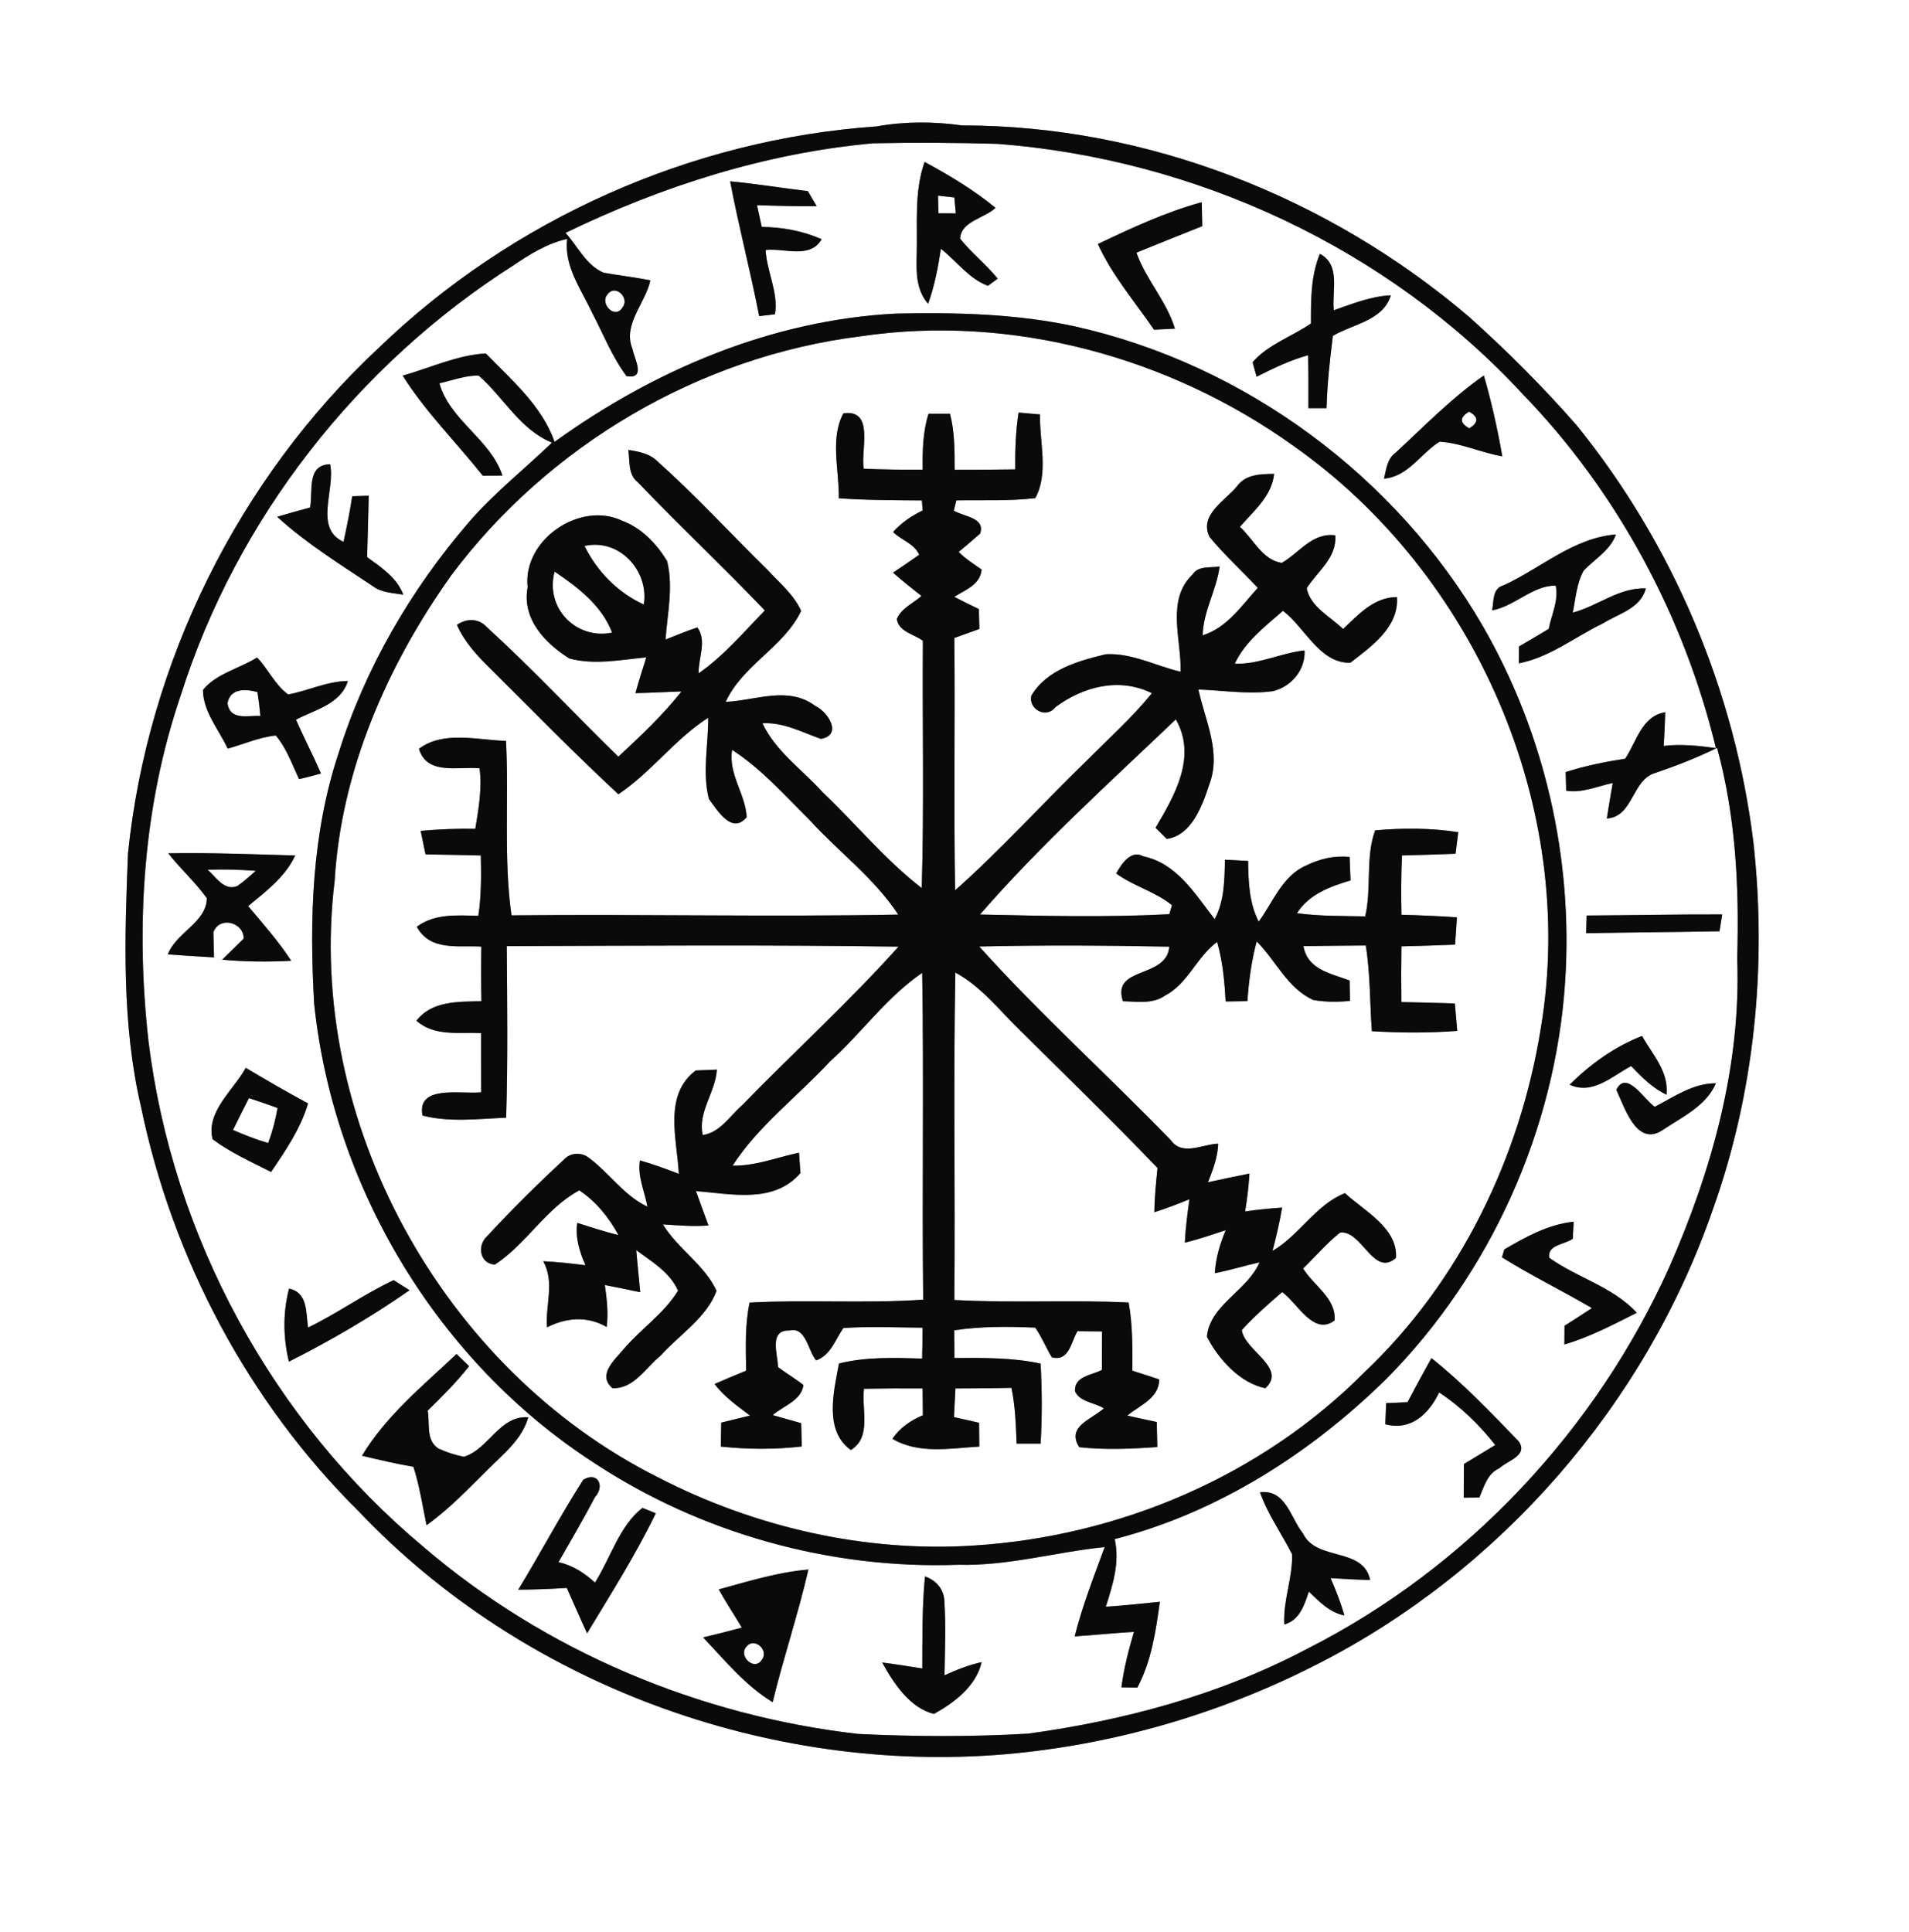 <?xml version="1.0" encoding="UTF-8" ?>
<!DOCTYPE svg PUBLIC "-//W3C//DTD SVG 1.1//EN" "http://www.w3.org/Graphics/SVG/1.1/DTD/svg11.dtd">
<svg width="247pt" height="250pt" viewBox="0 0 247 250" version="1.1" xmlns="http://www.w3.org/2000/svg">
<rect x="0" y="0" width="247" height="250" fill="#808080" stroke="none"/>
<g id="#ffffffff">
<path fill="#ffffff" opacity="1.00" d=" M 0.00 0.00 L 247.00 0.00 L 247.00 250.00 L 0.00 250.00 L 0.00 0.00 M 113.39 16.36 C 89.45 18.02 66.28 28.35 49.01 45.00 C 30.83 61.96 19.11 85.68 16.56 110.40 C 16.13 121.34 15.73 132.47 18.25 143.22 C 22.31 162.88 32.15 181.42 46.43 195.56 C 67.66 217.92 99.37 229.55 130.02 226.97 C 144.05 225.76 157.83 221.75 170.37 215.35 C 194.12 203.29 212.85 181.76 221.58 156.60 C 227.01 141.44 228.63 125.06 226.88 109.09 C 224.49 89.38 216.47 70.41 203.97 54.99 C 199.62 50.03 194.95 45.36 190.04 40.96 C 171.90 25.52 148.39 16.22 124.48 16.23 C 120.78 15.71 117.07 15.70 113.39 16.36 Z" />
<path fill="#ffffff" opacity="1.00" d=" M 73.17 30.13 C 85.67 24.07 99.09 19.80 112.96 18.54 C 118.31 18.43 123.67 18.46 129.02 18.61 C 154.61 20.55 179.54 32.08 197.01 50.98 C 209.24 63.60 217.90 79.73 222.02 96.79 C 219.77 96.49 217.51 96.23 215.26 96.51 C 215.35 95.06 215.42 93.60 215.46 92.15 C 212.43 92.62 211.74 95.98 210.28 98.16 C 207.67 98.56 205.09 99.09 202.58 99.89 C 202.59 100.49 202.62 101.69 202.64 102.30 C 204.70 102.64 206.68 101.72 208.67 101.30 C 208.40 102.83 208.14 104.36 207.90 105.90 C 211.37 105.68 211.11 100.88 214.19 100.00 C 216.91 99.07 219.59 98.03 222.17 96.76 C 224.59 105.64 225.05 114.84 224.77 123.99 C 225.30 137.79 221.51 151.38 216.00 163.91 C 206.52 185.00 189.82 202.85 169.16 213.31 C 157.96 219.24 145.54 222.59 133.03 224.30 C 125.71 224.73 118.35 224.69 111.03 224.34 C 90.50 221.99 70.58 213.65 54.84 200.18 C 35.29 183.87 22.30 159.97 19.21 134.69 C 17.53 119.71 18.50 104.26 23.40 89.93 C 30.62 67.12 46.27 47.17 66.42 34.34 C 68.57 32.88 70.81 31.49 73.38 30.91 C 72.97 34.46 75.17 37.38 76.59 40.42 C 78.04 43.19 79.19 46.15 81.07 48.67 C 83.63 49.07 82.09 46.49 81.83 45.13 C 80.54 41.99 83.51 39.25 84.15 36.27 C 82.14 35.87 80.10 35.64 78.09 35.28 C 75.83 34.31 74.76 31.87 73.17 30.13 M 118.61 33.02 C 118.54 35.23 118.54 37.54 120.09 39.31 C 120.91 37.00 121.38 34.60 121.74 32.19 C 123.76 33.77 125.35 36.06 127.83 36.98 C 128.14 36.74 128.78 36.28 129.09 36.05 C 127.60 34.21 125.70 32.74 124.23 30.88 C 124.33 28.61 127.41 28.24 128.81 26.89 C 125.98 24.57 122.84 22.68 119.63 20.95 C 118.26 24.83 118.73 28.98 118.61 33.02 M 94.47 23.46 C 95.58 29.30 97.09 35.06 98.23 40.90 C 98.74 40.84 99.76 40.72 100.27 40.66 C 100.75 37.90 99.21 35.14 99.06 32.35 C 101.45 32.06 104.82 33.56 106.31 30.95 C 103.86 29.87 101.22 29.39 98.56 29.36 C 98.41 28.66 98.10 27.25 97.95 26.55 C 100.52 26.61 103.10 26.72 105.67 26.68 C 105.39 26.19 104.82 25.22 104.53 24.73 C 101.18 24.34 97.84 23.77 94.47 23.46 M 142.05 31.57 C 143.89 35.62 146.82 39.02 149.32 42.66 C 149.99 42.62 151.34 42.56 152.02 42.52 C 150.94 38.96 148.28 36.18 147.04 32.69 C 149.88 31.54 152.71 30.38 155.56 29.26 C 155.54 28.23 155.51 27.19 155.49 26.16 C 150.81 27.44 146.41 29.50 142.05 31.57 M 169.62 41.85 C 167.14 43.56 164.08 44.55 162.07 46.86 C 162.20 47.33 162.46 48.27 162.59 48.74 C 164.74 47.66 166.92 46.60 169.25 45.96 C 169.31 48.24 169.30 50.52 169.29 52.81 C 169.88 52.81 171.05 52.81 171.64 52.81 C 171.72 49.67 172.07 46.56 172.46 43.45 C 175.06 41.92 178.97 41.48 179.96 38.21 C 177.38 38.32 174.98 39.31 172.58 40.14 C 172.29 37.64 173.53 34.31 170.78 32.84 C 169.60 35.70 169.61 38.80 169.62 41.85 M 71.76 57.17 C 70.11 52.49 66.22 49.19 62.86 45.73 C 59.17 45.93 55.66 47.60 52.10 48.60 C 55.06 53.30 59.03 57.23 62.48 61.56 C 63.12 61.55 64.38 61.54 65.01 61.53 C 63.46 56.81 58.23 54.43 56.85 49.59 C 58.53 49.22 60.18 48.57 61.93 48.59 C 65.17 51.41 67.28 55.59 71.42 57.27 C 67.82 60.72 63.89 63.83 60.62 67.61 C 53.13 76.33 47.22 86.48 43.80 97.47 C 40.34 107.88 40.02 119.00 40.65 129.86 C 43.12 153.68 56.66 176.18 76.79 189.22 C 90.64 198.37 107.41 203.06 124.00 202.45 C 130.40 202.63 136.61 200.80 142.93 200.16 C 141.53 203.98 140.04 207.77 139.05 211.72 C 141.61 211.54 144.16 211.29 146.72 211.13 C 146.03 213.49 145.41 215.86 145.10 218.31 C 145.62 218.32 146.64 218.33 147.16 218.34 C 148.98 214.92 149.55 211.03 150.07 207.24 C 147.74 207.48 145.41 207.73 143.08 207.88 C 143.98 205.04 144.91 202.14 144.23 199.13 C 157.60 195.69 169.60 188.01 179.39 178.39 C 192.88 164.75 201.26 146.12 202.51 126.99 C 203.56 111.08 199.86 94.91 191.90 81.08 C 180.65 61.62 161.07 47.15 139.12 42.24 C 131.52 40.59 123.71 40.41 115.97 40.57 C 99.94 41.38 84.67 47.84 71.76 57.17 M 180.56 58.58 C 179.47 59.37 179.37 60.73 179.07 61.93 C 182.21 61.66 183.80 58.68 186.26 57.15 C 189.05 57.31 191.63 58.57 194.38 59.04 C 193.76 55.51 192.99 52.02 191.99 48.58 C 187.83 51.48 184.28 55.15 180.56 58.58 M 40.12 65.66 C 38.70 66.04 37.28 66.44 35.86 66.86 C 39.63 70.32 44.02 73.01 48.26 75.85 C 49.39 76.69 50.84 76.71 52.18 76.94 C 51.34 74.72 49.33 73.41 47.50 72.08 C 47.57 69.44 47.66 66.79 47.71 64.14 C 47.18 64.16 46.10 64.19 45.57 64.21 C 45.28 66.19 44.87 68.14 44.45 70.10 C 40.56 68.35 43.43 63.31 42.71 60.06 C 39.63 60.15 40.52 63.53 40.12 65.66 M 194.59 75.71 C 193.06 76.11 193.30 77.74 193.06 78.97 C 196.00 78.44 198.34 75.71 201.29 75.77 C 201.70 77.69 200.74 79.52 200.38 81.37 C 199.10 82.13 197.83 82.90 196.54 83.64 C 196.53 84.18 196.53 85.27 196.52 85.82 C 200.55 85.04 203.82 82.37 207.45 80.63 C 209.47 79.37 212.28 78.72 212.96 76.13 C 209.49 75.98 206.74 78.41 203.50 79.26 C 203.87 77.44 203.99 75.50 204.89 73.86 C 206.32 72.31 208.34 71.23 209.08 69.15 C 203.65 69.56 199.39 73.49 194.59 75.71 M 26.26 89.27 C 26.28 92.10 28.32 94.39 29.46 96.86 C 31.53 96.29 33.53 95.38 35.69 95.16 C 37.07 96.81 37.79 98.88 38.69 100.80 C 39.65 100.59 40.59 100.34 41.53 100.07 C 40.51 97.72 39.32 95.45 38.30 93.11 C 40.75 91.81 44.09 91.11 45.01 88.11 C 42.32 88.13 39.89 89.37 37.29 89.85 C 35.59 88.64 34.71 86.56 33.26 85.07 C 30.99 86.49 27.94 87.16 26.26 89.27 M 21.77 110.40 C 23.34 112.41 25.27 114.13 26.76 116.21 C 26.74 119.32 22.78 120.65 21.72 123.48 C 23.71 123.63 25.70 123.76 27.69 123.87 C 27.67 123.05 27.63 121.41 27.61 120.59 C 28.46 118.46 31.56 119.35 31.53 121.44 C 30.61 122.35 29.68 123.26 28.75 124.17 C 31.72 124.44 34.70 124.47 37.68 124.31 C 36.05 121.78 34.03 119.54 32.11 117.23 C 34.41 115.33 36.91 113.46 38.20 110.68 C 32.72 110.54 27.25 110.30 21.77 110.40 M 205.29 118.45 C 205.27 119.02 205.24 120.17 205.23 120.74 C 210.97 120.63 216.73 120.60 222.48 120.49 C 222.56 119.94 222.74 118.85 222.83 118.31 C 216.98 118.29 211.13 118.42 205.29 118.45 M 203.09 140.34 C 206.08 141.71 208.58 139.23 211.05 137.93 C 212.42 139.35 213.80 140.78 215.62 141.63 C 215.95 138.67 213.80 136.43 212.46 134.03 C 208.91 135.41 205.78 137.67 203.09 140.34 M 27.51 147.40 C 29.83 149.14 32.50 150.31 35.07 151.63 C 36.96 148.85 38.90 146.02 39.86 142.76 C 37.13 141.30 34.46 139.74 31.80 138.16 C 30.22 141.03 26.61 143.85 27.51 147.40 M 209.13 141.00 C 210.21 143.29 211.75 148.41 215.09 146.23 C 217.62 144.52 220.73 143.13 222.02 140.16 C 219.06 140.14 216.62 141.90 214.10 143.20 C 212.72 142.26 210.44 138.36 209.13 141.00 M 194.64 161.65 C 194.56 161.91 194.41 162.42 194.34 162.68 C 198.11 165.04 202.13 166.99 205.97 169.24 C 204.80 170.02 203.62 170.78 202.43 171.53 C 202.43 172.14 202.42 173.34 202.41 173.95 C 205.70 172.99 208.73 171.38 211.78 169.85 C 208.70 166.48 204.08 165.34 200.45 162.73 C 200.19 161.01 202.47 161.03 203.50 160.27 C 203.53 159.72 203.58 158.62 203.61 158.07 C 200.34 158.40 197.42 160.03 194.64 161.65 M 39.86 171.76 C 39.57 169.83 39.86 167.24 37.40 166.72 C 36.59 169.83 36.63 173.05 37.38 176.17 C 42.78 173.45 48.03 170.39 52.99 166.93 C 52.48 166.61 51.45 165.96 50.93 165.63 C 47.11 167.42 43.66 169.92 39.86 171.76 M 46.84 188.35 C 49.05 188.87 51.25 189.40 53.49 189.77 C 54.28 192.23 54.67 194.80 55.19 197.33 C 58.12 195.25 60.58 192.63 63.12 190.13 C 65.14 188.10 67.54 186.25 68.35 183.37 C 64.62 183.10 63.23 187.53 60.01 188.48 C 58.87 188.25 57.79 187.90 56.74 187.42 C 55.07 186.35 55.64 184.17 55.34 182.51 C 57.21 180.68 59.08 178.82 60.69 176.76 C 60.29 176.36 59.48 175.58 59.07 175.18 C 54.74 179.27 49.92 183.19 46.84 188.35 M 185.21 175.71 C 184.15 177.60 183.12 179.51 182.11 181.42 C 181.42 181.45 180.04 181.51 179.35 181.54 C 179.32 182.22 179.27 183.59 179.24 184.27 C 182.54 185.16 184.87 182.95 186.21 180.16 C 189.00 181.99 191.40 184.34 193.47 186.96 C 192.11 187.78 190.76 188.60 189.41 189.42 C 189.40 190.87 189.39 192.32 189.39 193.77 C 189.89 193.76 190.90 193.75 191.41 193.75 C 192.02 192.33 192.45 190.64 194.00 189.96 C 195.04 188.97 197.76 188.33 196.51 186.49 C 192.90 182.75 189.28 178.95 185.21 175.71 M 75.47 191.44 C 72.50 196.08 69.92 200.97 67.05 205.68 C 69.15 205.66 71.24 205.58 73.34 205.45 C 74.21 207.40 75.06 209.37 75.96 211.32 C 79.04 206.22 82.25 201.17 84.85 195.79 C 84.42 195.62 83.55 195.26 83.12 195.09 C 80.15 197.40 79.00 201.58 76.98 204.76 C 75.63 203.51 74.08 202.52 72.27 202.11 C 73.85 199.32 75.49 196.56 76.97 193.71 C 78.29 192.31 77.38 190.33 75.47 191.44 M 163.03 193.07 C 164.03 195.93 165.82 198.41 167.18 201.10 C 167.27 204.12 165.99 207.10 166.17 210.18 C 168.18 209.60 168.75 207.69 169.35 205.92 C 170.69 207.22 172.03 208.62 173.94 209.01 C 173.48 207.35 172.84 205.75 172.16 204.18 C 173.87 204.29 175.57 204.38 177.28 204.43 C 176.40 200.12 170.33 202.03 168.60 198.42 C 166.94 196.35 166.38 192.67 163.03 193.07 M 92.99 205.64 C 93.93 207.32 95.00 208.93 95.98 210.58 C 94.31 211.03 92.64 211.46 90.97 211.85 C 93.79 214.82 96.43 218.08 99.97 220.23 C 101.37 214.47 103.27 208.84 104.60 203.07 C 100.63 203.40 96.82 204.60 92.99 205.64 M 119.68 203.96 C 119.30 207.92 119.35 211.90 119.33 215.87 C 117.60 215.60 115.88 215.31 114.15 215.10 C 115.61 217.78 117.76 221.02 120.85 221.75 C 123.48 220.28 126.30 218.16 127.01 215.05 C 125.34 215.41 123.76 216.05 122.21 216.75 C 122.26 213.50 122.40 210.24 122.18 206.99 C 122.06 205.51 121.05 204.43 119.68 203.96 Z" />
<path fill="#ffffff" opacity="1.00" d=" M 121.37 25.31 C 121.90 25.37 122.95 25.49 123.48 25.55 C 123.53 26.07 123.62 27.10 123.67 27.61 C 123.10 27.61 121.98 27.60 121.42 27.60 C 121.41 27.03 121.38 25.88 121.37 25.31 Z" />
<path fill="#ffffff" opacity="1.00" d=" M 78.58 38.12 C 79.60 36.67 81.56 38.57 80.52 39.81 C 79.56 41.36 77.59 39.30 78.58 38.12 Z" />
<path fill="#ffffff" opacity="1.00" d=" M 111.37 43.51 C 130.90 40.61 151.35 46.22 167.33 57.67 C 190.87 74.20 204.13 104.51 199.37 132.98 C 196.70 149.70 188.91 165.84 176.54 177.54 C 163.23 190.96 144.81 198.78 126.03 199.96 C 111.95 200.88 97.67 197.61 85.14 191.14 C 57.26 177.16 39.50 145.02 43.30 113.95 C 44.14 99.66 50.14 86.03 58.37 74.46 C 70.95 57.62 90.49 46.11 111.37 43.51 M 109.12 53.48 C 107.36 56.77 108.60 60.87 108.53 64.47 C 112.11 64.72 115.70 64.72 119.28 64.75 C 119.30 65.07 119.35 65.72 119.38 66.04 C 117.94 66.74 116.62 67.63 115.55 68.83 C 116.58 69.87 118.34 70.35 118.93 71.78 C 117.81 72.56 116.69 73.33 115.55 74.09 C 116.73 75.14 117.98 76.13 119.23 77.10 C 118.16 78.07 116.60 78.69 116.03 80.10 C 116.30 81.76 118.26 82.04 119.41 82.91 C 119.33 93.57 119.58 104.24 119.26 114.90 C 114.55 111.26 110.76 106.61 106.46 102.52 C 103.82 99.58 100.37 97.24 98.65 93.58 C 101.36 93.42 103.75 94.73 106.22 95.60 C 109.08 95.08 107.09 92.07 105.51 91.35 C 102.00 88.70 97.80 90.63 93.90 90.81 C 96.07 86.05 101.42 83.74 103.66 79.04 C 102.71 76.92 100.83 75.39 99.29 73.71 C 94.57 69.09 90.11 64.19 85.18 59.80 C 84.16 58.70 82.70 58.43 81.30 58.21 C 81.51 59.66 81.23 61.41 82.55 62.42 C 87.92 68.03 93.59 73.36 98.96 78.98 C 96.22 81.80 93.64 84.85 90.39 87.12 C 90.34 85.18 91.50 82.90 90.23 81.18 C 88.83 81.63 87.48 82.22 86.11 82.75 C 86.35 79.38 87.15 75.92 86.31 72.58 C 84.94 70.34 83.02 68.31 80.52 67.38 C 75.05 64.76 67.58 69.85 68.27 75.99 C 67.50 80.05 70.50 83.22 73.68 85.20 C 76.93 86.07 80.33 85.36 83.62 85.05 C 83.14 86.59 82.64 88.12 82.22 89.68 C 84.21 89.64 86.19 89.52 88.18 89.46 C 85.75 92.53 82.88 95.23 80.01 97.90 C 74.30 92.33 68.84 86.47 62.94 81.09 C 61.88 79.97 60.33 80.00 59.12 80.85 C 60.09 83.07 61.76 84.86 63.47 86.53 C 68.95 91.98 74.35 97.51 80.01 102.76 C 84.28 99.91 87.32 95.63 91.63 92.86 C 91.66 96.35 90.84 99.92 91.72 103.37 C 92.84 104.88 94.71 108.01 96.61 105.73 C 96.47 102.72 94.20 100.15 94.73 97.02 C 98.57 99.52 101.60 102.97 104.82 106.17 C 108.57 110.27 113.15 113.65 116.22 118.33 C 99.54 118.65 82.86 118.25 66.18 118.43 C 65.13 110.96 65.87 103.37 65.47 95.86 C 61.77 95.75 57.37 94.50 54.21 96.88 C 55.25 100.38 59.35 99.12 62.05 99.41 C 62.39 102.03 61.92 104.64 61.50 107.23 C 59.14 107.19 56.78 107.29 54.43 107.50 C 54.59 108.26 54.90 109.78 55.06 110.54 C 57.45 110.58 59.83 110.62 62.21 110.68 C 62.27 113.29 62.28 115.91 61.89 118.49 C 59.16 118.43 56.26 118.17 53.93 119.90 C 55.65 123.10 59.27 122.29 62.28 122.47 C 62.24 124.82 62.24 127.18 62.29 129.53 C 59.31 129.63 55.93 129.44 53.88 132.06 C 56.21 134.14 59.40 133.52 62.24 133.66 C 62.23 136.21 62.24 138.76 62.26 141.32 C 59.69 141.61 53.88 140.28 54.67 144.33 C 58.19 145.24 61.89 144.75 65.49 144.61 C 65.72 137.21 65.62 129.81 65.57 122.41 C 82.47 122.36 99.36 122.23 116.25 122.48 C 109.85 129.64 102.70 136.11 96.01 143.01 C 94.41 144.40 93.18 146.51 90.93 146.86 C 90.24 143.89 92.59 141.32 92.75 138.39 C 92.07 138.42 90.70 138.47 90.02 138.50 C 85.79 141.68 87.61 147.42 87.83 151.87 C 86.17 151.24 84.51 150.61 82.80 150.14 C 82.46 152.20 83.41 154.13 83.77 156.12 C 80.72 154.69 78.84 151.75 76.18 149.79 C 75.26 149.06 73.79 149.11 72.99 150.01 C 69.54 153.20 66.19 156.52 63.00 159.97 C 61.72 161.15 62.06 163.49 64.03 163.62 C 68.12 160.94 70.65 156.31 74.96 154.01 C 77.11 155.45 78.79 157.52 80.02 159.79 C 78.21 159.37 76.46 158.76 74.69 158.22 C 74.41 160.14 74.99 161.96 75.75 163.70 C 73.93 163.47 72.11 163.27 70.29 163.18 C 71.81 165.95 70.54 168.82 70.78 171.73 C 73.30 170.46 75.98 170.24 78.50 171.69 C 78.72 169.87 78.52 168.05 78.26 166.26 C 79.79 166.56 81.31 166.86 82.84 167.19 C 82.67 165.37 82.47 163.57 82.32 161.75 C 84.32 163.22 86.71 164.64 87.73 166.99 C 85.92 169.96 82.88 171.96 80.65 174.60 C 79.49 175.98 77.26 177.91 79.24 179.60 C 82.00 179.74 83.53 176.96 85.44 175.43 C 87.89 172.69 91.41 170.52 92.71 167.02 C 91.19 163.66 87.70 161.58 85.77 158.41 C 87.73 158.53 89.70 158.72 91.67 158.55 C 91.13 157.07 90.57 155.59 90.05 154.11 C 94.66 154.46 100.10 155.78 103.57 151.77 C 103.52 151.11 103.43 149.80 103.38 149.14 C 100.52 149.74 97.76 150.87 94.79 150.81 C 98.14 145.63 103.20 141.87 107.36 137.36 C 111.48 133.67 114.72 129.00 119.32 125.87 C 119.55 139.96 119.29 154.06 119.45 168.15 C 111.97 168.67 104.47 168.12 96.99 168.53 C 96.37 171.43 96.50 174.40 96.54 177.34 C 95.17 177.89 93.81 178.47 92.46 179.06 C 93.70 180.73 95.41 181.90 97.04 183.15 C 95.80 183.45 94.56 183.75 93.32 184.06 C 93.30 184.83 93.27 186.38 93.26 187.16 C 96.74 187.53 100.26 187.55 103.74 187.15 C 103.72 186.40 103.68 184.89 103.66 184.13 C 102.43 183.78 101.20 183.43 99.98 183.09 C 101.37 181.87 103.65 181.25 103.96 179.20 C 102.90 178.36 101.73 177.68 100.66 176.87 C 100.64 175.19 99.42 172.04 102.19 172.14 C 104.29 171.64 104.55 174.80 105.60 176.01 C 107.50 175.33 108.07 173.32 109.12 171.82 C 112.54 171.59 115.96 171.75 119.37 171.78 C 119.36 173.11 119.34 174.44 119.31 175.77 C 115.71 175.67 112.07 175.53 108.55 176.41 C 107.88 180.04 106.58 185.09 110.09 187.61 C 112.83 185.92 111.44 182.35 111.79 179.68 C 114.32 179.63 116.84 179.62 119.37 179.64 C 119.38 180.79 119.39 181.95 119.41 183.11 C 117.83 183.76 116.44 184.73 115.46 186.15 C 118.88 188.18 122.96 187.38 126.71 187.16 C 126.70 186.39 126.69 184.85 126.68 184.08 C 125.59 183.83 124.51 183.58 123.43 183.35 C 123.49 182.11 123.56 180.88 123.62 179.64 C 126.04 179.63 128.45 179.62 130.87 179.56 C 131.37 181.93 131.44 184.36 131.54 186.78 C 132.57 186.78 133.61 186.78 134.64 186.78 C 134.85 183.33 134.83 179.87 134.64 176.42 C 130.97 175.63 127.22 175.68 123.49 175.70 C 123.48 174.50 123.48 173.31 123.46 172.12 C 126.93 171.59 130.45 171.62 133.94 171.77 C 134.79 172.97 135.33 174.35 136.09 175.61 C 138.35 176.19 138.56 173.65 139.41 172.23 C 140.47 172.24 141.53 172.25 142.59 172.26 C 142.58 173.92 142.58 175.58 142.57 177.24 C 141.25 177.95 139.01 178.02 139.09 179.99 C 139.69 181.42 141.64 181.44 142.82 182.22 C 141.22 183.66 137.94 184.55 139.64 187.24 C 143.00 187.61 146.38 187.46 149.74 187.22 C 149.73 186.41 149.69 184.79 149.67 183.98 C 148.40 183.71 147.13 183.44 145.86 183.15 C 147.50 181.79 149.95 180.94 149.99 178.47 C 148.84 178.08 147.67 177.71 146.51 177.34 C 146.53 174.40 146.56 171.43 146.03 168.52 C 138.52 168.15 130.99 168.62 123.48 168.19 C 123.61 154.07 123.34 139.95 123.61 125.83 C 126.90 127.60 129.21 130.60 131.83 133.16 C 137.84 139.12 143.91 145.01 149.77 151.12 C 149.57 153.02 149.38 154.92 149.36 156.84 C 150.90 156.36 152.40 155.77 153.90 155.16 C 153.63 157.02 153.40 158.90 153.30 160.78 C 155.10 160.34 156.84 159.74 158.59 159.16 C 157.85 160.94 157.29 162.79 157.18 164.73 C 159.13 164.35 161.03 163.76 162.97 163.32 C 161.39 167.02 156.53 168.82 156.16 172.95 C 157.64 175.84 160.43 178.94 163.72 179.61 C 166.62 176.99 160.96 174.69 160.68 172.08 C 162.29 170.31 164.08 168.73 165.90 167.17 C 167.91 168.63 169.96 172.89 172.68 170.84 C 172.91 167.97 169.96 166.34 168.61 164.12 C 170.20 162.57 171.65 160.86 173.39 159.47 C 176.22 159.13 177.71 165.31 180.62 162.75 C 180.88 158.88 176.52 156.69 174.02 154.37 C 170.24 155.86 168.14 159.81 164.65 161.84 C 165.13 159.99 165.57 158.12 165.89 156.24 C 164.29 156.35 162.69 156.51 161.10 156.74 C 161.37 155.11 161.57 153.48 161.66 151.84 C 159.87 152.19 158.08 152.57 156.30 152.96 C 156.93 151.35 157.56 149.72 157.62 147.97 C 155.61 148.03 152.98 149.62 151.49 147.52 C 143.32 139.07 134.56 131.20 126.70 122.46 C 134.89 122.27 143.09 122.32 151.29 122.48 C 150.96 126.68 143.79 124.95 145.29 129.54 C 147.10 129.58 149.12 129.94 150.71 128.83 C 153.71 127.28 154.83 123.81 157.48 121.87 C 158.20 124.37 158.44 126.97 158.58 129.57 C 159.52 129.55 160.46 129.54 161.40 129.53 C 161.58 126.92 161.92 124.33 162.60 121.80 C 165.10 124.29 166.57 127.88 169.95 129.39 C 171.51 129.64 173.08 129.67 174.67 129.49 C 174.66 128.83 174.63 127.52 174.62 126.86 C 172.18 125.93 169.17 125.46 168.65 122.41 C 171.33 122.36 174.02 122.36 176.71 122.33 C 177.31 126.00 177.23 129.72 177.50 133.42 C 181.18 133.64 184.87 133.66 188.55 133.38 C 188.45 132.19 188.35 131.01 188.24 129.83 C 185.93 129.75 183.62 129.69 181.32 129.65 C 181.29 127.24 181.29 124.84 181.33 122.44 C 183.64 122.38 185.96 122.32 188.27 122.22 C 188.35 121.04 188.43 119.86 188.51 118.68 C 186.12 118.52 183.72 118.42 181.33 118.35 C 181.28 115.79 181.28 113.23 181.40 110.68 C 183.71 110.62 186.02 110.55 188.33 110.46 C 188.42 109.76 188.59 108.37 188.68 107.67 C 185.13 107.11 181.50 107.12 177.93 107.43 C 176.65 110.89 177.49 114.91 176.64 118.56 C 173.69 118.50 170.73 118.55 167.81 118.15 C 169.38 115.69 172.09 114.71 174.74 113.91 C 174.71 113.15 174.65 111.64 174.62 110.88 C 172.68 110.66 170.78 111.11 169.04 111.96 C 165.93 113.27 164.74 116.70 162.86 119.24 C 161.61 116.79 161.53 114.07 161.49 111.39 C 160.49 111.34 159.49 111.28 158.50 111.23 C 158.42 113.85 158.44 116.54 157.16 118.92 C 154.63 115.67 152.29 111.71 147.93 110.79 C 146.31 109.88 145.08 111.83 144.42 113.01 C 146.66 114.67 149.47 115.34 151.64 117.12 C 151.55 117.41 151.37 117.99 151.29 118.28 C 143.14 118.71 134.96 118.50 126.80 118.32 C 134.62 109.32 143.52 101.30 152.14 93.07 C 154.89 97.93 152.00 102.89 149.51 107.10 C 149.87 107.46 150.60 108.18 150.96 108.54 C 154.18 108.10 155.58 104.22 156.48 101.46 C 158.04 97.34 155.93 93.23 155.06 89.21 C 158.28 89.32 161.51 89.87 164.73 89.42 C 167.09 88.83 168.93 86.66 168.79 84.15 C 165.72 84.49 162.90 85.98 159.76 85.87 C 161.11 83.01 163.68 81.06 166.00 79.03 C 168.87 81.20 170.73 85.83 174.71 85.75 C 177.45 83.63 181.02 81.15 180.75 77.25 C 177.79 77.25 175.75 79.51 173.78 81.39 C 172.13 79.76 169.56 78.56 169.07 76.11 C 170.47 73.90 173.00 72.17 172.77 69.26 C 169.76 68.88 168.14 71.52 165.85 72.82 C 163.37 72.50 162.15 69.71 160.43 68.16 C 162.21 66.11 164.55 64.20 164.86 61.31 C 163.06 61.33 161.12 61.36 159.99 62.99 C 158.44 64.81 155.12 66.67 156.50 69.47 C 158.43 71.81 160.68 73.85 162.74 76.06 C 160.64 78.37 158.76 81.22 155.61 82.20 C 155.68 79.08 157.41 76.35 157.80 73.29 C 156.63 73.51 155.08 73.14 154.31 74.32 C 150.84 77.61 152.87 82.75 152.76 86.91 C 149.54 86.16 146.44 84.45 143.07 84.65 C 139.51 85.50 135.42 86.65 133.44 90.01 C 133.03 91.77 135.40 93.04 136.56 91.49 C 140.18 88.82 144.81 87.60 149.04 89.69 C 146.46 92.87 143.39 95.61 140.51 98.51 C 134.82 104.02 129.51 109.93 123.58 115.19 C 123.39 104.31 123.59 93.42 123.48 82.54 C 124.56 82.15 125.64 81.77 126.72 81.38 C 126.69 80.52 126.67 79.66 126.65 78.80 C 125.58 78.29 124.52 77.76 123.47 77.22 C 124.92 76.30 126.83 75.66 127.01 73.69 C 125.99 72.97 124.91 72.30 124.04 71.41 C 124.98 70.64 125.91 69.84 126.82 69.03 C 127.53 66.94 124.61 66.83 123.41 66.07 C 123.50 65.74 123.66 65.07 123.74 64.74 C 127.14 64.68 130.57 64.85 133.95 64.45 C 135.71 61.27 134.49 57.17 134.56 53.62 C 133.87 53.56 132.48 53.44 131.79 53.38 C 131.42 55.81 131.33 58.28 131.36 60.73 C 128.75 60.77 126.13 60.78 123.52 60.78 C 123.52 58.35 123.53 55.90 122.92 53.53 C 122.22 53.53 120.83 53.53 120.14 53.53 C 119.40 55.88 119.35 58.34 119.38 60.77 C 116.84 60.78 114.29 60.76 111.75 60.64 C 111.35 58.22 113.19 52.89 109.12 53.48 Z" />
<path fill="#ffffff" opacity="1.00" d=" M 190.08 53.26 C 191.32 53.94 191.33 54.66 190.10 55.42 C 188.85 54.71 188.84 53.99 190.08 53.26 Z" />
<path fill="#ffffff" opacity="1.00" d=" M 75.63 70.64 C 80.11 69.61 84.00 73.84 83.30 78.21 C 79.96 76.70 77.24 73.92 75.63 70.64 Z" />
<path fill="#ffffff" opacity="1.00" d=" M 71.76 73.96 C 74.77 75.98 77.86 78.34 79.20 81.85 C 74.50 82.81 70.50 78.62 71.76 73.96 Z" />
<path fill="#ffffff" opacity="1.00" d=" M 29.44 90.99 C 29.79 89.01 31.79 89.13 33.31 89.54 C 33.47 90.57 33.60 91.60 33.69 92.63 C 32.07 92.54 29.76 93.27 29.44 90.99 Z" />
<path fill="#ffffff" opacity="1.00" d=" M 26.86 112.53 C 28.94 112.46 31.02 112.51 33.10 112.67 C 32.32 113.34 31.56 114.06 30.70 114.64 C 29.01 115.32 27.94 113.45 26.86 112.53 Z" />
<path fill="#ffffff" opacity="1.00" d=" M 32.21 142.08 C 33.45 142.48 34.69 142.90 35.91 143.35 C 35.65 144.90 35.24 146.42 34.70 147.89 C 33.14 147.44 31.64 146.84 30.15 146.20 C 30.82 144.82 31.51 143.45 32.21 142.08 Z" />
<path fill="#ffffff" opacity="1.00" d=" M 96.54 213.10 C 97.55 211.72 99.57 213.49 98.56 214.76 C 97.62 216.24 95.53 214.31 96.54 213.10 Z" />
</g>
<g id="#0a0a0aff">
<path fill="#0a0a0a" opacity="1.00" d=" M 113.39 16.36 C 117.07 15.70 120.78 15.71 124.48 16.23 C 148.39 16.22 171.90 25.52 190.04 40.96 C 194.95 45.36 199.62 50.03 203.97 54.99 C 216.47 70.41 224.49 89.38 226.88 109.09 C 228.63 125.06 227.01 141.44 221.58 156.60 C 212.85 181.76 194.12 203.29 170.37 215.35 C 157.83 221.75 144.05 225.76 130.02 226.97 C 99.37 229.55 67.66 217.92 46.43 195.56 C 32.15 181.42 22.31 162.88 18.25 143.22 C 15.73 132.47 16.13 121.34 16.56 110.40 C 19.11 85.68 30.83 61.96 49.01 45.00 C 66.28 28.35 89.45 18.02 113.39 16.36 M 73.17 30.13 C 74.76 31.87 75.83 34.31 78.09 35.28 C 80.10 35.64 82.14 35.87 84.15 36.27 C 83.51 39.25 80.54 41.99 81.83 45.13 C 82.09 46.49 83.63 49.07 81.07 48.67 C 79.19 46.15 78.04 43.19 76.59 40.42 C 75.17 37.38 72.97 34.46 73.38 30.91 C 70.81 31.49 68.57 32.88 66.42 34.34 C 46.27 47.17 30.62 67.12 23.40 89.93 C 18.50 104.26 17.53 119.71 19.21 134.69 C 22.30 159.97 35.29 183.87 54.84 200.18 C 70.58 213.65 90.50 221.99 111.03 224.34 C 118.35 224.69 125.71 224.73 133.03 224.30 C 145.54 222.59 157.96 219.24 169.16 213.31 C 189.82 202.85 206.52 185.00 216.00 163.91 C 221.51 151.38 225.30 137.79 224.77 123.99 C 225.05 114.84 224.59 105.64 222.17 96.76 C 219.59 98.03 216.91 99.07 214.19 100.00 C 211.11 100.88 211.37 105.68 207.90 105.90 C 208.14 104.36 208.40 102.83 208.67 101.30 C 206.68 101.72 204.70 102.64 202.64 102.30 C 202.62 101.69 202.59 100.49 202.58 99.89 C 205.09 99.09 207.67 98.56 210.28 98.16 C 211.74 95.98 212.43 92.62 215.46 92.15 C 215.42 93.60 215.35 95.06 215.26 96.51 C 217.51 96.23 219.77 96.49 222.02 96.79 C 217.90 79.73 209.24 63.60 197.01 50.98 C 179.54 32.08 154.61 20.55 129.02 18.61 C 123.67 18.46 118.31 18.43 112.96 18.54 C 99.09 19.80 85.67 24.07 73.17 30.13 M 78.58 38.12 C 77.59 39.30 79.56 41.36 80.52 39.81 C 81.56 38.57 79.60 36.67 78.58 38.12 Z" />
<path fill="#0a0a0a" opacity="1.00" d=" M 118.61 33.02 C 118.73 28.98 118.26 24.83 119.63 20.95 C 122.84 22.68 125.98 24.57 128.81 26.89 C 127.41 28.24 124.33 28.61 124.23 30.88 C 125.70 32.74 127.60 34.21 129.09 36.05 C 128.78 36.28 128.14 36.74 127.83 36.98 C 125.35 36.06 123.76 33.77 121.74 32.19 C 121.38 34.60 120.91 37.00 120.09 39.31 C 118.54 37.54 118.54 35.23 118.61 33.02 M 121.37 25.31 C 121.38 25.88 121.41 27.03 121.42 27.60 C 121.98 27.60 123.10 27.61 123.67 27.61 C 123.62 27.10 123.53 26.07 123.48 25.55 C 122.95 25.49 121.90 25.37 121.37 25.31 Z" />
<path fill="#0a0a0a" opacity="1.00" d=" M 94.47 23.46 C 97.84 23.77 101.18 24.34 104.53 24.73 C 104.82 25.22 105.39 26.19 105.67 26.68 C 103.10 26.72 100.52 26.61 97.95 26.55 C 98.10 27.25 98.41 28.66 98.56 29.36 C 101.22 29.39 103.86 29.87 106.31 30.95 C 104.82 33.56 101.45 32.06 99.06 32.35 C 99.21 35.14 100.75 37.90 100.27 40.66 C 99.76 40.72 98.74 40.84 98.23 40.90 C 97.09 35.06 95.58 29.30 94.47 23.46 Z" />
<path fill="#0a0a0a" opacity="1.00" d=" M 142.05 31.57 C 146.41 29.50 150.81 27.44 155.49 26.16 C 155.51 27.19 155.54 28.23 155.56 29.26 C 152.71 30.38 149.88 31.54 147.04 32.69 C 148.28 36.18 150.94 38.96 152.02 42.52 C 151.34 42.56 149.99 42.62 149.32 42.66 C 146.82 39.02 143.89 35.62 142.05 31.57 Z" />
<path fill="#0a0a0a" opacity="1.00" d=" M 169.62 41.85 C 169.61 38.80 169.60 35.70 170.78 32.84 C 173.53 34.31 172.29 37.64 172.58 40.14 C 174.98 39.31 177.38 38.32 179.96 38.21 C 178.97 41.48 175.06 41.92 172.46 43.45 C 172.07 46.56 171.72 49.67 171.64 52.81 C 171.05 52.81 169.88 52.81 169.29 52.81 C 169.30 50.52 169.31 48.24 169.25 45.96 C 166.92 46.60 164.74 47.66 162.59 48.74 C 162.46 48.27 162.20 47.33 162.07 46.86 C 164.08 44.55 167.14 43.56 169.62 41.85 Z" />
<path fill="#0a0a0a" opacity="1.00" d=" M 71.76 57.17 C 84.67 47.84 99.94 41.38 115.97 40.57 C 123.71 40.41 131.52 40.59 139.12 42.24 C 161.07 47.15 180.65 61.62 191.90 81.08 C 199.86 94.91 203.56 111.08 202.51 126.99 C 201.26 146.12 192.88 164.75 179.39 178.39 C 169.60 188.01 157.60 195.69 144.23 199.13 C 144.91 202.14 143.98 205.04 143.08 207.88 C 145.41 207.73 147.74 207.48 150.07 207.24 C 149.55 211.03 148.98 214.92 147.16 218.34 C 146.64 218.33 145.62 218.32 145.10 218.31 C 145.41 215.86 146.03 213.49 146.72 211.13 C 144.16 211.29 141.61 211.54 139.05 211.72 C 140.04 207.77 141.53 203.98 142.93 200.16 C 136.61 200.80 130.40 202.63 124.00 202.45 C 107.41 203.06 90.64 198.37 76.79 189.22 C 56.66 176.18 43.12 153.68 40.65 129.86 C 40.02 119.00 40.34 107.88 43.80 97.47 C 47.22 86.48 53.13 76.33 60.62 67.61 C 63.89 63.83 67.82 60.72 71.42 57.27 C 67.28 55.59 65.17 51.41 61.93 48.59 C 60.18 48.57 58.53 49.22 56.85 49.59 C 58.23 54.43 63.46 56.81 65.01 61.53 C 64.38 61.54 63.12 61.55 62.48 61.56 C 59.03 57.23 55.06 53.30 52.10 48.60 C 55.66 47.60 59.17 45.93 62.86 45.73 C 66.22 49.19 70.11 52.49 71.76 57.17 M 111.37 43.51 C 90.49 46.11 70.95 57.62 58.37 74.46 C 50.14 86.03 44.14 99.66 43.30 113.95 C 39.50 145.02 57.26 177.16 85.14 191.14 C 97.67 197.61 111.95 200.88 126.03 199.96 C 144.81 198.78 163.23 190.96 176.54 177.54 C 188.91 165.84 196.70 149.70 199.37 132.98 C 204.13 104.51 190.87 74.20 167.33 57.67 C 151.35 46.22 130.90 40.61 111.37 43.51 Z" />
<path fill="#0a0a0a" opacity="1.00" d=" M 180.56 58.58 C 184.28 55.15 187.83 51.48 191.99 48.58 C 192.99 52.02 193.76 55.51 194.38 59.04 C 191.63 58.57 189.05 57.31 186.26 57.15 C 183.80 58.68 182.21 61.66 179.07 61.93 C 179.37 60.73 179.47 59.37 180.56 58.58 M 190.08 53.26 C 188.84 53.99 188.85 54.71 190.10 55.42 C 191.33 54.66 191.32 53.94 190.08 53.26 Z" />
<path fill="#0a0a0a" opacity="1.00" d=" M 109.12 53.48 C 113.19 52.89 111.35 58.22 111.75 60.64 C 114.29 60.76 116.84 60.78 119.38 60.77 C 119.35 58.34 119.40 55.88 120.14 53.53 C 120.83 53.53 122.22 53.53 122.92 53.53 C 123.53 55.90 123.52 58.35 123.52 60.78 C 126.13 60.78 128.75 60.77 131.36 60.73 C 131.33 58.28 131.42 55.81 131.79 53.38 C 132.48 53.44 133.87 53.56 134.56 53.62 C 134.49 57.17 135.71 61.27 133.95 64.45 C 130.57 64.85 127.14 64.68 123.74 64.74 C 123.66 65.07 123.50 65.74 123.41 66.07 C 124.61 66.83 127.53 66.94 126.82 69.03 C 125.91 69.84 124.98 70.64 124.04 71.41 C 124.91 72.30 125.99 72.97 127.01 73.69 C 126.83 75.66 124.92 76.30 123.47 77.22 C 124.52 77.76 125.58 78.29 126.65 78.80 C 126.67 79.66 126.69 80.52 126.72 81.38 C 125.64 81.77 124.56 82.15 123.48 82.54 C 123.59 93.42 123.39 104.31 123.58 115.19 C 129.51 109.93 134.82 104.02 140.51 98.51 C 143.39 95.61 146.46 92.87 149.04 89.69 C 144.81 87.60 140.18 88.82 136.56 91.49 C 135.40 93.04 133.03 91.77 133.44 90.01 C 135.42 86.65 139.51 85.50 143.07 84.65 C 146.44 84.45 149.54 86.16 152.76 86.91 C 152.87 82.75 150.84 77.61 154.31 74.32 C 155.08 73.14 156.63 73.51 157.80 73.29 C 157.41 76.35 155.68 79.08 155.61 82.20 C 158.76 81.22 160.64 78.37 162.74 76.06 C 160.68 73.85 158.43 71.81 156.50 69.47 C 155.12 66.67 158.44 64.81 159.99 62.99 C 161.12 61.36 163.06 61.33 164.86 61.31 C 164.55 64.20 162.21 66.11 160.43 68.16 C 162.15 69.71 163.37 72.50 165.85 72.82 C 168.14 71.52 169.76 68.88 172.77 69.26 C 173.00 72.17 170.47 73.90 169.07 76.11 C 169.56 78.56 172.13 79.76 173.78 81.39 C 175.75 79.51 177.79 77.25 180.75 77.25 C 181.02 81.15 177.45 83.63 174.71 85.75 C 170.73 85.83 168.87 81.20 166.00 79.03 C 163.68 81.06 161.11 83.01 159.76 85.87 C 162.90 85.98 165.72 84.49 168.79 84.15 C 168.93 86.66 167.09 88.83 164.73 89.42 C 161.51 89.87 158.28 89.32 155.06 89.21 C 155.93 93.23 158.04 97.34 156.48 101.46 C 155.58 104.22 154.18 108.10 150.96 108.54 C 150.60 108.18 149.87 107.46 149.51 107.10 C 152.00 102.89 154.89 97.93 152.14 93.07 C 143.52 101.30 134.62 109.32 126.80 118.32 C 134.96 118.50 143.14 118.71 151.29 118.28 C 151.37 117.99 151.55 117.41 151.64 117.12 C 149.47 115.34 146.66 114.67 144.42 113.01 C 145.08 111.83 146.31 109.88 147.93 110.79 C 152.29 111.71 154.63 115.67 157.16 118.92 C 158.44 116.54 158.42 113.85 158.50 111.23 C 159.49 111.28 160.49 111.34 161.49 111.39 C 161.53 114.07 161.61 116.79 162.86 119.24 C 164.74 116.70 165.93 113.27 169.04 111.96 C 170.78 111.11 172.68 110.66 174.62 110.88 C 174.65 111.64 174.71 113.15 174.74 113.91 C 172.09 114.71 169.38 115.69 167.81 118.15 C 170.73 118.55 173.69 118.50 176.64 118.56 C 177.49 114.91 176.65 110.89 177.93 107.43 C 181.50 107.12 185.13 107.11 188.68 107.67 C 188.59 108.37 188.42 109.76 188.33 110.46 C 186.02 110.55 183.71 110.62 181.40 110.68 C 181.28 113.23 181.28 115.79 181.33 118.35 C 183.72 118.42 186.12 118.52 188.51 118.68 C 188.43 119.86 188.35 121.04 188.27 122.22 C 185.96 122.32 183.64 122.38 181.33 122.44 C 181.29 124.84 181.29 127.24 181.32 129.65 C 183.62 129.69 185.93 129.75 188.24 129.83 C 188.35 131.01 188.45 132.19 188.55 133.38 C 184.87 133.66 181.18 133.64 177.50 133.42 C 177.23 129.72 177.31 126.00 176.71 122.33 C 174.02 122.36 171.33 122.36 168.65 122.41 C 169.17 125.46 172.18 125.93 174.62 126.86 C 174.63 127.52 174.66 128.83 174.67 129.49 C 173.08 129.67 171.51 129.64 169.95 129.39 C 166.57 127.88 165.10 124.29 162.60 121.80 C 161.92 124.33 161.58 126.92 161.40 129.53 C 160.46 129.54 159.52 129.55 158.58 129.57 C 158.44 126.97 158.20 124.37 157.48 121.87 C 154.83 123.81 153.71 127.28 150.71 128.83 C 149.12 129.94 147.10 129.58 145.29 129.54 C 143.79 124.95 150.96 126.68 151.29 122.48 C 143.09 122.32 134.89 122.27 126.70 122.46 C 134.56 131.20 143.32 139.07 151.49 147.52 C 152.98 149.62 155.61 148.03 157.62 147.97 C 157.56 149.72 156.93 151.35 156.30 152.96 C 158.08 152.57 159.87 152.19 161.66 151.84 C 161.57 153.48 161.37 155.11 161.10 156.74 C 162.69 156.51 164.29 156.35 165.89 156.24 C 165.57 158.12 165.13 159.99 164.65 161.84 C 168.14 159.81 170.24 155.86 174.02 154.37 C 176.52 156.69 180.88 158.88 180.62 162.75 C 177.71 165.31 176.22 159.13 173.39 159.47 C 171.65 160.86 170.20 162.57 168.61 164.12 C 169.96 166.34 172.91 167.97 172.68 170.84 C 169.96 172.89 167.91 168.63 165.90 167.17 C 164.08 168.73 162.29 170.31 160.68 172.08 C 160.96 174.69 166.62 176.99 163.72 179.61 C 160.43 178.94 157.64 175.84 156.16 172.95 C 156.53 168.82 161.39 167.02 162.97 163.32 C 161.03 163.76 159.13 164.35 157.18 164.73 C 157.29 162.79 157.85 160.94 158.59 159.16 C 156.84 159.74 155.10 160.34 153.30 160.78 C 153.40 158.90 153.63 157.02 153.90 155.16 C 152.40 155.77 150.90 156.36 149.36 156.84 C 149.38 154.92 149.57 153.02 149.77 151.12 C 143.91 145.01 137.84 139.12 131.83 133.16 C 129.21 130.60 126.90 127.60 123.61 125.83 C 123.34 139.95 123.61 154.07 123.48 168.19 C 130.99 168.62 138.52 168.15 146.03 168.52 C 146.56 171.43 146.53 174.40 146.51 177.34 C 147.67 177.71 148.84 178.08 149.99 178.47 C 149.95 180.94 147.50 181.79 145.86 183.15 C 147.13 183.44 148.40 183.71 149.67 183.98 C 149.69 184.79 149.73 186.41 149.74 187.22 C 146.38 187.46 143.00 187.61 139.64 187.24 C 137.94 184.55 141.22 183.66 142.82 182.22 C 141.64 181.44 139.69 181.42 139.09 179.99 C 139.01 178.02 141.25 177.95 142.57 177.24 C 142.58 175.58 142.58 173.92 142.59 172.26 C 141.53 172.25 140.47 172.24 139.41 172.23 C 138.56 173.65 138.35 176.19 136.09 175.61 C 135.33 174.35 134.79 172.97 133.94 171.77 C 130.45 171.62 126.93 171.59 123.46 172.12 C 123.48 173.31 123.48 174.50 123.49 175.70 C 127.22 175.68 130.97 175.63 134.64 176.42 C 134.83 179.87 134.85 183.33 134.64 186.78 C 133.61 186.78 132.57 186.78 131.54 186.78 C 131.44 184.36 131.37 181.93 130.87 179.56 C 128.45 179.62 126.04 179.63 123.62 179.64 C 123.56 180.88 123.49 182.11 123.43 183.35 C 124.51 183.58 125.59 183.83 126.68 184.08 C 126.69 184.85 126.70 186.39 126.71 187.16 C 122.96 187.38 118.88 188.18 115.46 186.15 C 116.44 184.73 117.83 183.76 119.41 183.11 C 119.39 181.95 119.38 180.79 119.37 179.64 C 116.84 179.62 114.32 179.63 111.79 179.68 C 111.44 182.35 112.83 185.92 110.09 187.61 C 106.58 185.09 107.88 180.04 108.55 176.41 C 112.07 175.53 115.71 175.67 119.31 175.77 C 119.34 174.44 119.36 173.11 119.37 171.78 C 115.96 171.75 112.54 171.59 109.12 171.82 C 108.07 173.32 107.50 175.33 105.60 176.01 C 104.55 174.80 104.29 171.64 102.19 172.14 C 99.42 172.04 100.64 175.19 100.66 176.87 C 101.73 177.68 102.90 178.36 103.96 179.20 C 103.65 181.25 101.37 181.87 99.98 183.09 C 101.20 183.43 102.43 183.78 103.66 184.13 C 103.68 184.89 103.72 186.40 103.74 187.15 C 100.26 187.55 96.74 187.53 93.26 187.16 C 93.27 186.38 93.30 184.83 93.32 184.06 C 94.56 183.75 95.80 183.45 97.04 183.15 C 95.41 181.90 93.70 180.73 92.46 179.06 C 93.81 178.47 95.17 177.89 96.54 177.34 C 96.50 174.40 96.37 171.43 96.99 168.53 C 104.47 168.12 111.97 168.67 119.45 168.15 C 119.29 154.06 119.55 139.96 119.32 125.87 C 114.72 129.00 111.48 133.67 107.36 137.36 C 103.20 141.87 98.14 145.63 94.79 150.81 C 97.76 150.87 100.52 149.74 103.38 149.14 C 103.43 149.80 103.52 151.11 103.57 151.77 C 100.10 155.78 94.66 154.46 90.05 154.11 C 90.57 155.59 91.13 157.07 91.67 158.55 C 89.70 158.72 87.73 158.53 85.77 158.41 C 87.70 161.58 91.19 163.66 92.71 167.02 C 91.41 170.52 87.89 172.69 85.44 175.43 C 83.53 176.96 82.00 179.74 79.24 179.60 C 77.26 177.91 79.49 175.98 80.65 174.60 C 82.88 171.96 85.92 169.96 87.73 166.99 C 86.71 164.64 84.32 163.22 82.32 161.75 C 82.47 163.57 82.67 165.37 82.84 167.19 C 81.31 166.86 79.79 166.56 78.26 166.26 C 78.52 168.05 78.72 169.87 78.50 171.69 C 75.98 170.24 73.30 170.46 70.78 171.73 C 70.54 168.82 71.81 165.95 70.29 163.18 C 72.11 163.27 73.93 163.47 75.75 163.70 C 74.99 161.96 74.41 160.14 74.69 158.22 C 76.46 158.76 78.21 159.37 80.02 159.79 C 78.79 157.52 77.11 155.45 74.96 154.01 C 70.65 156.31 68.12 160.94 64.03 163.62 C 62.06 163.49 61.72 161.15 63.00 159.97 C 66.19 156.52 69.54 153.20 72.99 150.01 C 73.79 149.11 75.26 149.06 76.18 149.79 C 78.84 151.75 80.72 154.69 83.77 156.12 C 83.41 154.13 82.46 152.20 82.80 150.14 C 84.51 150.61 86.17 151.24 87.83 151.87 C 87.61 147.42 85.79 141.68 90.02 138.50 C 90.70 138.47 92.07 138.42 92.75 138.39 C 92.59 141.32 90.24 143.89 90.93 146.86 C 93.18 146.51 94.41 144.40 96.01 143.01 C 102.70 136.11 109.85 129.64 116.25 122.48 C 99.36 122.23 82.47 122.36 65.57 122.41 C 65.62 129.81 65.72 137.21 65.49 144.61 C 61.89 144.75 58.19 145.24 54.67 144.33 C 53.88 140.28 59.69 141.61 62.26 141.32 C 62.24 138.76 62.23 136.21 62.24 133.66 C 59.40 133.52 56.21 134.14 53.88 132.06 C 55.93 129.44 59.31 129.63 62.29 129.53 C 62.24 127.18 62.24 124.82 62.28 122.47 C 59.27 122.29 55.65 123.10 53.93 119.90 C 56.26 118.17 59.16 118.43 61.89 118.49 C 62.28 115.91 62.27 113.29 62.21 110.68 C 59.83 110.62 57.45 110.58 55.06 110.54 C 54.90 109.78 54.59 108.26 54.43 107.50 C 56.78 107.29 59.14 107.19 61.50 107.23 C 61.92 104.64 62.39 102.03 62.05 99.41 C 59.35 99.12 55.25 100.38 54.21 96.88 C 57.37 94.50 61.77 95.75 65.47 95.86 C 65.87 103.37 65.13 110.96 66.18 118.43 C 82.86 118.25 99.54 118.65 116.22 118.33 C 113.15 113.65 108.57 110.27 104.82 106.17 C 101.60 102.97 98.57 99.52 94.73 97.02 C 94.20 100.15 96.47 102.72 96.61 105.73 C 94.71 108.01 92.84 104.88 91.72 103.37 C 90.84 99.92 91.66 96.35 91.63 92.86 C 87.32 95.63 84.28 99.91 80.01 102.76 C 74.35 97.51 68.95 91.98 63.47 86.53 C 61.76 84.86 60.09 83.07 59.12 80.85 C 60.33 80.00 61.88 79.97 62.94 81.09 C 68.84 86.47 74.30 92.33 80.01 97.90 C 82.88 95.23 85.75 92.53 88.18 89.46 C 86.19 89.52 84.21 89.64 82.22 89.68 C 82.64 88.12 83.14 86.59 83.62 85.05 C 80.33 85.36 76.93 86.07 73.68 85.20 C 70.50 83.22 67.50 80.05 68.27 75.99 C 67.58 69.85 75.05 64.76 80.52 67.38 C 83.02 68.31 84.94 70.34 86.31 72.58 C 87.15 75.92 86.35 79.38 86.11 82.75 C 87.48 82.22 88.83 81.63 90.23 81.18 C 91.50 82.90 90.34 85.18 90.39 87.12 C 93.64 84.85 96.22 81.80 98.96 78.98 C 93.59 73.36 87.92 68.03 82.55 62.42 C 81.23 61.41 81.51 59.66 81.30 58.21 C 82.70 58.43 84.16 58.70 85.18 59.80 C 90.11 64.19 94.57 69.09 99.29 73.71 C 100.83 75.39 102.71 76.92 103.66 79.04 C 101.42 83.74 96.07 86.05 93.90 90.81 C 97.80 90.63 102.00 88.70 105.51 91.35 C 107.09 92.07 109.08 95.08 106.22 95.60 C 103.75 94.73 101.36 93.42 98.65 93.58 C 100.37 97.24 103.82 99.58 106.46 102.52 C 110.76 106.61 114.55 111.26 119.26 114.90 C 119.58 104.24 119.33 93.57 119.41 82.91 C 118.26 82.04 116.30 81.76 116.03 80.10 C 116.60 78.69 118.16 78.07 119.23 77.10 C 117.98 76.13 116.73 75.14 115.55 74.09 C 116.69 73.33 117.81 72.56 118.93 71.78 C 118.34 70.35 116.58 69.87 115.55 68.83 C 116.62 67.63 117.94 66.74 119.38 66.04 C 119.35 65.72 119.30 65.07 119.28 64.75 C 115.70 64.72 112.11 64.72 108.53 64.47 C 108.60 60.87 107.36 56.77 109.12 53.48 M 75.63 70.64 C 77.24 73.92 79.96 76.70 83.30 78.21 C 84.00 73.84 80.11 69.61 75.63 70.64 M 71.76 73.96 C 70.50 78.62 74.50 82.81 79.20 81.85 C 77.86 78.34 74.77 75.98 71.76 73.96 Z" />
<path fill="#0a0a0a" opacity="1.00" d=" M 40.12 65.66 C 40.52 63.53 39.63 60.15 42.71 60.06 C 43.43 63.31 40.56 68.35 44.45 70.10 C 44.87 68.14 45.28 66.19 45.57 64.21 C 46.10 64.19 47.18 64.16 47.71 64.14 C 47.66 66.79 47.57 69.44 47.50 72.08 C 49.33 73.41 51.34 74.72 52.18 76.94 C 50.84 76.71 49.39 76.69 48.26 75.85 C 44.02 73.01 39.63 70.32 35.86 66.86 C 37.28 66.44 38.70 66.04 40.12 65.66 Z" />
<path fill="#0a0a0a" opacity="1.00" d=" M 194.59 75.71 C 199.39 73.49 203.65 69.56 209.08 69.15 C 208.34 71.23 206.32 72.31 204.89 73.86 C 203.99 75.50 203.87 77.44 203.50 79.26 C 206.74 78.41 209.49 75.98 212.96 76.13 C 212.28 78.72 209.47 79.37 207.45 80.63 C 203.82 82.37 200.55 85.04 196.52 85.82 C 196.53 85.27 196.53 84.18 196.54 83.64 C 197.83 82.90 199.10 82.13 200.38 81.37 C 200.74 79.52 201.70 77.69 201.29 75.77 C 198.34 75.71 196.00 78.44 193.06 78.97 C 193.30 77.74 193.06 76.11 194.59 75.71 Z" />
<path fill="#0a0a0a" opacity="1.00" d=" M 26.26 89.27 C 27.94 87.16 30.99 86.49 33.26 85.07 C 34.71 86.56 35.59 88.64 37.29 89.85 C 39.89 89.37 42.32 88.13 45.01 88.11 C 44.09 91.11 40.75 91.81 38.30 93.11 C 39.32 95.45 40.51 97.72 41.53 100.07 C 40.59 100.34 39.65 100.59 38.69 100.80 C 37.79 98.88 37.07 96.81 35.69 95.16 C 33.53 95.38 31.53 96.29 29.46 96.86 C 28.32 94.39 26.28 92.10 26.26 89.27 M 29.44 90.99 C 29.76 93.27 32.07 92.54 33.69 92.63 C 33.60 91.60 33.47 90.57 33.31 89.54 C 31.79 89.13 29.79 89.01 29.44 90.99 Z" />
<path fill="#0a0a0a" opacity="1.00" d=" M 21.77 110.40 C 27.25 110.30 32.72 110.54 38.20 110.68 C 36.91 113.46 34.41 115.33 32.11 117.23 C 34.03 119.54 36.05 121.78 37.68 124.31 C 34.70 124.47 31.72 124.44 28.75 124.17 C 29.68 123.26 30.61 122.35 31.53 121.44 C 31.56 119.35 28.46 118.46 27.61 120.59 C 27.63 121.41 27.67 123.05 27.69 123.87 C 25.70 123.76 23.71 123.63 21.72 123.48 C 22.78 120.65 26.74 119.32 26.76 116.21 C 25.27 114.13 23.34 112.41 21.77 110.40 M 26.86 112.53 C 27.94 113.45 29.01 115.32 30.70 114.64 C 31.56 114.06 32.32 113.34 33.10 112.67 C 31.02 112.51 28.94 112.46 26.86 112.53 Z" />
<path fill="#0a0a0a" opacity="1.00" d=" M 205.29 118.45 C 211.13 118.42 216.98 118.29 222.83 118.31 C 222.74 118.85 222.56 119.94 222.48 120.49 C 216.73 120.60 210.97 120.63 205.23 120.74 C 205.24 120.17 205.27 119.02 205.29 118.45 Z" />
<path fill="#0a0a0a" opacity="1.00" d=" M 203.09 140.34 C 205.78 137.67 208.91 135.41 212.46 134.03 C 213.80 136.43 215.95 138.67 215.62 141.63 C 213.80 140.78 212.42 139.35 211.05 137.93 C 208.58 139.23 206.08 141.71 203.09 140.34 Z" />
<path fill="#0a0a0a" opacity="1.00" d=" M 27.51 147.40 C 26.61 143.85 30.22 141.03 31.80 138.16 C 34.46 139.74 37.13 141.30 39.86 142.76 C 38.90 146.02 36.96 148.85 35.07 151.63 C 32.50 150.31 29.83 149.14 27.51 147.40 M 32.21 142.08 C 31.51 143.45 30.82 144.82 30.15 146.20 C 31.64 146.84 33.14 147.44 34.70 147.89 C 35.24 146.42 35.65 144.90 35.91 143.35 C 34.69 142.90 33.45 142.48 32.21 142.08 Z" />
<path fill="#0a0a0a" opacity="1.00" d=" M 209.13 141.00 C 210.44 138.36 212.72 142.26 214.10 143.20 C 216.62 141.90 219.06 140.14 222.02 140.16 C 220.73 143.13 217.62 144.52 215.09 146.23 C 211.75 148.41 210.21 143.29 209.13 141.00 Z" />
<path fill="#0a0a0a" opacity="1.00" d=" M 194.64 161.65 C 197.42 160.03 200.34 158.40 203.61 158.07 C 203.58 158.62 203.53 159.72 203.50 160.27 C 202.47 161.03 200.19 161.01 200.45 162.73 C 204.08 165.34 208.70 166.48 211.78 169.85 C 208.73 171.38 205.70 172.99 202.41 173.95 C 202.42 173.34 202.43 172.14 202.43 171.53 C 203.62 170.78 204.80 170.02 205.97 169.24 C 202.13 166.99 198.11 165.04 194.34 162.68 C 194.41 162.42 194.56 161.91 194.64 161.65 Z" />
<path fill="#0a0a0a" opacity="1.00" d=" M 39.86 171.76 C 43.66 169.92 47.11 167.42 50.93 165.63 C 51.45 165.96 52.48 166.61 52.99 166.93 C 48.03 170.39 42.78 173.45 37.38 176.17 C 36.63 173.05 36.59 169.83 37.40 166.72 C 39.86 167.24 39.57 169.83 39.86 171.76 Z" />
<path fill="#0a0a0a" opacity="1.00" d=" M 46.84 188.35 C 49.92 183.19 54.74 179.27 59.07 175.18 C 59.48 175.58 60.29 176.36 60.69 176.76 C 59.08 178.82 57.21 180.68 55.34 182.51 C 55.64 184.17 55.07 186.35 56.74 187.42 C 57.79 187.90 58.87 188.25 60.01 188.48 C 63.23 187.53 64.62 183.10 68.35 183.37 C 67.54 186.25 65.14 188.10 63.12 190.13 C 60.58 192.63 58.12 195.25 55.19 197.33 C 54.67 194.80 54.28 192.23 53.49 189.77 C 51.25 189.40 49.05 188.87 46.84 188.35 Z" />
<path fill="#0a0a0a" opacity="1.00" d=" M 185.21 175.71 C 189.28 178.95 192.90 182.75 196.51 186.49 C 197.76 188.33 195.04 188.97 194.00 189.96 C 192.45 190.64 192.02 192.33 191.41 193.75 C 190.90 193.75 189.89 193.76 189.39 193.77 C 189.39 192.32 189.40 190.87 189.41 189.42 C 190.76 188.60 192.11 187.78 193.47 186.96 C 191.40 184.34 189.00 181.99 186.21 180.16 C 184.87 182.95 182.54 185.16 179.24 184.27 C 179.27 183.59 179.32 182.22 179.35 181.54 C 180.04 181.51 181.42 181.45 182.11 181.42 C 183.12 179.51 184.15 177.60 185.21 175.71 Z" />
<path fill="#0a0a0a" opacity="1.00" d=" M 75.47 191.44 C 77.38 190.33 78.29 192.31 76.97 193.71 C 75.49 196.56 73.85 199.32 72.27 202.11 C 74.08 202.52 75.63 203.51 76.98 204.76 C 79.00 201.58 80.15 197.40 83.12 195.09 C 83.55 195.26 84.42 195.62 84.85 195.79 C 82.25 201.17 79.04 206.22 75.96 211.32 C 75.06 209.37 74.21 207.40 73.34 205.45 C 71.24 205.58 69.15 205.66 67.05 205.68 C 69.92 200.97 72.50 196.08 75.47 191.44 Z" />
<path fill="#0a0a0a" opacity="1.00" d=" M 163.03 193.07 C 166.38 192.67 166.94 196.35 168.60 198.42 C 170.33 202.03 176.40 200.12 177.28 204.43 C 175.57 204.38 173.87 204.29 172.16 204.18 C 172.84 205.75 173.48 207.35 173.94 209.01 C 172.03 208.62 170.69 207.22 169.35 205.92 C 168.75 207.69 168.18 209.60 166.17 210.18 C 165.99 207.10 167.27 204.12 167.18 201.10 C 165.82 198.41 164.03 195.93 163.03 193.07 Z" />
<path fill="#0a0a0a" opacity="1.00" d=" M 92.99 205.64 C 96.82 204.60 100.63 203.40 104.60 203.07 C 103.27 208.84 101.37 214.47 99.97 220.23 C 96.43 218.08 93.79 214.82 90.97 211.85 C 92.64 211.46 94.31 211.03 95.98 210.58 C 95.00 208.93 93.93 207.32 92.99 205.64 M 96.54 213.10 C 95.53 214.31 97.62 216.24 98.56 214.76 C 99.57 213.49 97.55 211.72 96.54 213.10 Z" />
<path fill="#0a0a0a" opacity="1.00" d=" M 119.68 203.96 C 121.05 204.43 122.06 205.51 122.18 206.99 C 122.40 210.24 122.26 213.50 122.21 216.75 C 123.76 216.05 125.34 215.41 127.01 215.05 C 126.30 218.16 123.48 220.28 120.85 221.75 C 117.76 221.02 115.61 217.78 114.15 215.10 C 115.88 215.31 117.60 215.60 119.33 215.87 C 119.35 211.90 119.30 207.92 119.68 203.96 Z" />
</g>
</svg>
